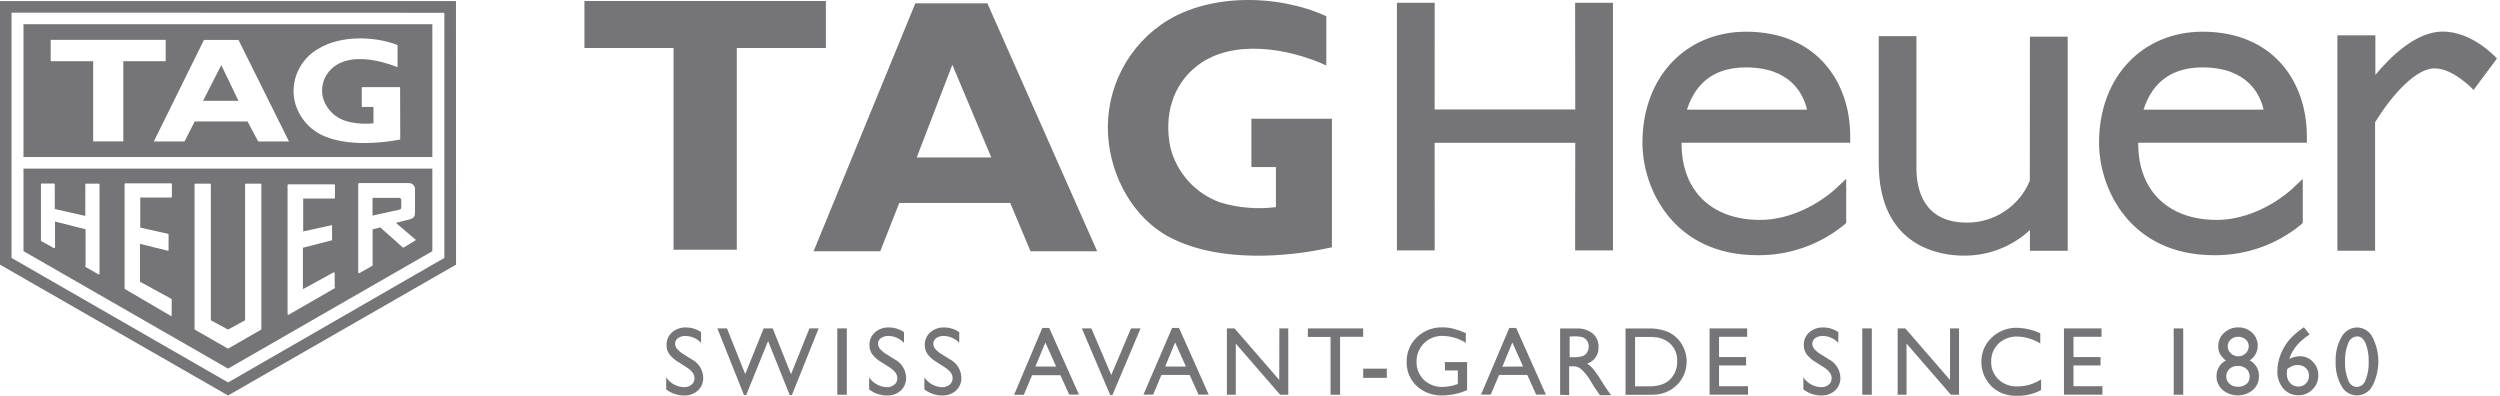 <svg width="240" height="38" viewBox="0 0 240 38" fill="none" xmlns="http://www.w3.org/2000/svg">
<path d="M127.872 23.736C123.231 24.784 117.224 25.062 112.901 23.073C109.208 21.456 106.933 17.597 106.456 13.824C106.167 11.649 106.476 9.436 107.35 7.424C108.224 5.411 109.629 3.674 111.415 2.4C115.752 -0.696 122.621 -0.597 127.328 1.558V6.285C123.754 4.648 118.384 3.68 114.963 6.285C112.503 8.175 111.74 11.165 112.357 14.162C112.661 15.365 113.257 16.475 114.09 17.394C114.924 18.313 115.97 19.013 117.137 19.433C118.87 19.956 120.693 20.109 122.488 19.884V16.039H120.134V11.397H127.865V23.703L127.872 23.736ZM70.732 23.975V4.608H79.285V0.099H56.105V4.608H64.659V23.975H70.732ZM88.004 15.117L91.425 6.219L95.165 15.117H88.004ZM94.787 0.318H87.871L78.105 24.121H84.503L86.333 19.48H96.981L98.931 24.121H105.329L94.787 0.318ZM151.224 10.509H137.725L137.731 0.272H134.104V24.041H137.731L137.725 13.711H151.224L151.211 24.041H154.844V0.272H151.211L151.224 10.509ZM194.864 17.345C194.373 18.541 193.536 19.563 192.459 20.28C191.383 20.997 190.117 21.377 188.824 21.369C184.607 21.369 183.978 18.107 183.978 16.158V3.468H180.357V15.667C180.357 23.902 186.557 24.539 188.46 24.539C190.833 24.577 193.13 23.698 194.871 22.085V24.075H198.498V3.521H194.871L194.864 17.345ZM239.705 5.622C239.612 5.516 237.378 3.03 234.487 3.03C231.941 3.03 229.455 5.477 228.036 7.187V3.395H224.389V24.068H228.009V11.742C228.951 10.164 231.55 6.564 233.718 6.564C235.535 6.564 237.444 8.613 237.464 8.633L239.705 5.622ZM167.621 3.043C161.945 3.043 157.675 7.273 157.675 13.711C157.675 18.14 160.672 24.499 168.708 24.499C171.734 24.534 174.676 23.507 177.022 21.595L177.235 21.396V17.172L176.107 18.22C176.107 18.22 173.031 21.111 168.96 21.111C164.524 21.111 161.428 18.525 161.428 13.745V13.705H177.619V13.042C177.619 7.976 174.49 3.043 167.621 3.043ZM161.945 10.529C162.873 7.631 164.942 6.471 167.607 6.471C171.937 6.471 173.144 9.077 173.475 10.529H161.945ZM211.454 3.043C205.778 3.043 201.508 7.273 201.508 13.711C201.508 18.14 204.505 24.499 212.541 24.499C215.567 24.534 218.509 23.507 220.855 21.595L221.067 21.396V17.172L219.947 18.22C219.947 18.22 216.87 21.111 212.799 21.111C208.364 21.111 205.267 18.525 205.267 13.745V13.705H221.459V13.042C221.452 7.976 218.323 3.043 211.454 3.043ZM205.778 10.529C206.706 7.631 208.775 6.471 211.44 6.471C215.77 6.471 216.977 9.077 217.308 10.529H205.778ZM65.859 35.227L65.196 34.802C64.838 34.605 64.523 34.339 64.267 34.02C64.082 33.761 63.984 33.45 63.989 33.132C63.981 32.901 64.024 32.672 64.114 32.46C64.205 32.248 64.341 32.059 64.513 31.905C64.88 31.588 65.353 31.42 65.839 31.434C66.362 31.432 66.873 31.589 67.304 31.885V32.913C67.113 32.711 66.885 32.548 66.631 32.434C66.377 32.32 66.103 32.258 65.826 32.25C65.567 32.239 65.311 32.311 65.096 32.455C65.008 32.512 64.935 32.591 64.885 32.684C64.835 32.776 64.81 32.88 64.811 32.986C64.813 33.185 64.889 33.376 65.023 33.523C65.215 33.732 65.439 33.908 65.686 34.047L66.349 34.464C66.686 34.627 66.972 34.878 67.177 35.191C67.381 35.505 67.496 35.867 67.51 36.241C67.519 36.473 67.478 36.705 67.39 36.92C67.302 37.135 67.168 37.328 66.999 37.488C66.636 37.814 66.16 37.985 65.673 37.965C65.052 37.968 64.447 37.762 63.956 37.382V36.228C64.146 36.509 64.4 36.741 64.698 36.905C64.995 37.069 65.327 37.159 65.666 37.169C65.926 37.179 66.18 37.094 66.382 36.931C66.473 36.859 66.546 36.767 66.596 36.663C66.645 36.558 66.67 36.443 66.668 36.327C66.701 35.943 66.416 35.572 65.859 35.227ZM77.707 31.527H78.589L76.023 37.925H75.811L73.735 32.74L71.634 37.925H71.421L68.869 31.527H69.79L71.541 35.916L73.311 31.527H74.18L75.937 35.923L77.707 31.527ZM80.379 31.527H81.294V37.892H80.379V31.527ZM85.332 35.227L84.669 34.802C84.312 34.604 83.996 34.338 83.741 34.02C83.557 33.761 83.462 33.449 83.469 33.132C83.461 32.901 83.504 32.672 83.594 32.46C83.685 32.248 83.821 32.059 83.993 31.905C84.361 31.588 84.833 31.421 85.319 31.434C85.842 31.431 86.353 31.589 86.784 31.885V32.913C86.593 32.71 86.365 32.547 86.111 32.434C85.857 32.32 85.583 32.257 85.305 32.25C85.047 32.239 84.791 32.311 84.576 32.455C84.487 32.512 84.415 32.591 84.365 32.684C84.315 32.776 84.29 32.88 84.291 32.986C84.293 33.185 84.369 33.376 84.503 33.523C84.695 33.731 84.919 33.908 85.166 34.047L85.829 34.464C86.166 34.627 86.452 34.878 86.656 35.191C86.861 35.505 86.976 35.867 86.989 36.241C86.998 36.473 86.957 36.705 86.869 36.92C86.781 37.135 86.648 37.328 86.479 37.488C86.116 37.814 85.64 37.985 85.153 37.965C84.531 37.968 83.927 37.763 83.436 37.382V36.228C83.626 36.509 83.88 36.741 84.177 36.905C84.475 37.069 84.807 37.159 85.146 37.169C85.404 37.178 85.656 37.093 85.856 36.931C85.947 36.859 86.02 36.767 86.069 36.663C86.118 36.558 86.143 36.443 86.141 36.327C86.163 35.938 85.893 35.572 85.332 35.227ZM90.649 35.227L89.986 34.802C89.629 34.604 89.314 34.339 89.058 34.02C88.872 33.761 88.775 33.45 88.78 33.132C88.772 32.901 88.815 32.672 88.906 32.46C88.996 32.248 89.132 32.059 89.303 31.905C89.671 31.588 90.144 31.421 90.629 31.434C91.15 31.432 91.659 31.59 92.088 31.885V32.913C91.898 32.71 91.669 32.547 91.415 32.433C91.162 32.319 90.888 32.257 90.61 32.25C90.351 32.24 90.096 32.312 89.88 32.455C89.794 32.515 89.724 32.594 89.674 32.686C89.624 32.779 89.597 32.881 89.595 32.986C89.597 33.185 89.673 33.376 89.807 33.523C89.999 33.732 90.223 33.908 90.47 34.047L91.133 34.464C91.471 34.626 91.757 34.877 91.962 35.191C92.166 35.504 92.281 35.867 92.294 36.241C92.302 36.473 92.261 36.705 92.173 36.92C92.085 37.135 91.952 37.328 91.783 37.488C91.421 37.814 90.945 37.986 90.457 37.965C89.836 37.968 89.231 37.762 88.74 37.382V36.228C88.93 36.509 89.184 36.741 89.482 36.905C89.779 37.069 90.111 37.159 90.45 37.169C90.708 37.178 90.96 37.093 91.16 36.931C91.251 36.859 91.324 36.767 91.373 36.663C91.423 36.558 91.447 36.443 91.445 36.327C91.491 35.943 91.186 35.572 90.649 35.227ZM100.064 31.481H100.727L103.578 37.879H102.644L101.795 36.016H99.083L98.287 37.899H97.353L100.064 31.481ZM101.39 35.187L100.356 32.88L99.395 35.187H101.39ZM108.578 31.527H109.493L106.794 37.925H106.582L103.857 31.527H104.772L106.681 36.002L108.578 31.527ZM112.523 31.481H113.186L116.037 37.879H115.056L114.207 35.996H111.495L110.706 37.879H109.771L112.523 31.481ZM113.849 35.187L112.814 32.88L111.853 35.187H113.849ZM122.82 31.527H123.675V37.892H122.893L118.636 32.986V37.892H117.781V31.527H118.517L122.806 36.473L122.82 31.527ZM125.558 31.527H130.862V32.336H128.648V37.892H127.733V32.343H125.551L125.558 31.527ZM130.869 35.392H133.136V36.274H130.869V35.392ZM138.699 34.756H140.841V37.448C140.106 37.778 139.312 37.951 138.507 37.958C138.046 37.981 137.585 37.911 137.151 37.753C136.717 37.595 136.319 37.351 135.981 37.037C135.674 36.743 135.432 36.388 135.27 35.995C135.108 35.603 135.029 35.181 135.039 34.756C135.028 34.313 135.109 33.872 135.278 33.462C135.447 33.052 135.7 32.682 136.021 32.376C136.347 32.062 136.732 31.816 137.155 31.653C137.577 31.49 138.028 31.414 138.48 31.428C138.824 31.425 139.167 31.465 139.501 31.547C139.919 31.657 140.327 31.802 140.721 31.978V32.906C140.041 32.486 139.26 32.257 138.46 32.243C138.136 32.239 137.813 32.299 137.512 32.421C137.211 32.543 136.937 32.724 136.707 32.953C136.476 33.182 136.294 33.455 136.17 33.755C136.047 34.056 135.985 34.378 135.987 34.703C135.976 35.033 136.034 35.361 136.158 35.667C136.281 35.973 136.467 36.25 136.703 36.48C136.951 36.706 137.24 36.881 137.555 36.995C137.871 37.109 138.205 37.159 138.54 37.143C138.993 37.13 139.44 37.045 139.866 36.891H139.952V35.565H138.726L138.699 34.756ZM144.892 31.481H145.555L148.406 37.879H147.471L146.622 35.996H143.911L143.115 37.879H142.18L144.892 31.481ZM146.218 35.187L145.184 32.88L144.229 35.2L146.218 35.187ZM149.772 37.899V31.534H151.363C151.914 31.504 152.458 31.673 152.895 32.011C153.085 32.173 153.236 32.377 153.334 32.607C153.432 32.837 153.474 33.087 153.458 33.337C153.472 33.681 153.374 34.019 153.179 34.303C152.985 34.586 152.703 34.798 152.377 34.908C152.604 35.062 152.807 35.248 152.981 35.459C153.282 35.842 153.556 36.245 153.803 36.666C154.024 37.028 154.201 37.3 154.333 37.481L154.672 37.939H153.584L153.306 37.521L153.253 37.441L153.074 37.189L152.789 36.725L152.484 36.228C152.328 36.007 152.155 35.799 151.966 35.605C151.841 35.473 151.698 35.359 151.542 35.267C151.332 35.182 151.105 35.148 150.879 35.167H150.64V37.932L149.772 37.899ZM150.959 32.303H150.687V34.292H151.032C151.35 34.312 151.67 34.272 151.973 34.172C152.139 34.097 152.278 33.972 152.371 33.815C152.47 33.648 152.52 33.458 152.517 33.264C152.519 33.069 152.464 32.878 152.358 32.714C152.252 32.553 152.096 32.431 151.913 32.369C151.6 32.298 151.279 32.273 150.959 32.296V32.303ZM156.051 37.899V31.534H158.199C158.907 31.502 159.613 31.636 160.261 31.925C160.765 32.183 161.184 32.581 161.468 33.072C161.766 33.571 161.922 34.142 161.918 34.723C161.918 35.362 161.723 35.986 161.36 36.512C160.996 37.038 160.481 37.441 159.883 37.667C159.669 37.752 159.447 37.814 159.22 37.852C158.837 37.893 158.451 37.909 158.066 37.899H156.051ZM158.106 32.343H156.966V37.09H158.152C158.511 37.1 158.869 37.069 159.22 36.997C159.451 36.949 159.674 36.869 159.883 36.758C160.052 36.662 160.208 36.544 160.347 36.407C160.569 36.178 160.742 35.907 160.856 35.609C160.97 35.312 161.022 34.995 161.01 34.676C161.025 34.366 160.974 34.056 160.86 33.766C160.745 33.477 160.571 33.215 160.347 32.999C160.173 32.835 159.974 32.701 159.757 32.601C159.557 32.505 159.345 32.436 159.127 32.396C158.789 32.351 158.447 32.333 158.106 32.343ZM164.12 31.527H167.727V32.336H165.028V34.279H167.627V35.087H165.028V37.077H167.806V37.886H164.12V31.527ZM175.033 35.227L174.37 34.802C174.013 34.604 173.698 34.338 173.442 34.02C173.256 33.761 173.159 33.45 173.164 33.132C173.156 32.901 173.199 32.672 173.289 32.46C173.38 32.248 173.516 32.059 173.687 31.905C174.055 31.588 174.528 31.421 175.013 31.434C175.536 31.432 176.048 31.589 176.479 31.885V32.913C176.288 32.71 176.059 32.547 175.806 32.434C175.552 32.32 175.278 32.257 175 32.25C174.739 32.238 174.481 32.31 174.264 32.455C174.178 32.515 174.107 32.594 174.058 32.686C174.008 32.779 173.981 32.881 173.979 32.986C173.981 33.185 174.056 33.376 174.191 33.523C174.382 33.732 174.606 33.909 174.854 34.047L175.517 34.464C175.854 34.626 176.141 34.877 176.345 35.191C176.55 35.504 176.665 35.867 176.678 36.241C176.687 36.473 176.646 36.705 176.558 36.92C176.47 37.135 176.336 37.328 176.167 37.488C175.804 37.814 175.328 37.985 174.841 37.965C174.219 37.968 173.615 37.763 173.124 37.382V36.228C173.314 36.509 173.568 36.741 173.865 36.905C174.163 37.069 174.495 37.159 174.834 37.169C175.094 37.179 175.348 37.094 175.55 36.931C175.641 36.859 175.714 36.767 175.764 36.663C175.813 36.558 175.838 36.443 175.836 36.327C175.862 35.938 175.595 35.572 175.033 35.227ZM178.779 31.527H179.694V37.892H178.779V31.527ZM187.206 31.527H188.068V37.892H187.286L183.029 32.986V37.892H182.174V31.527H182.91L187.2 36.473L187.206 31.527ZM195.945 36.42V37.448C195.234 37.826 194.437 38.015 193.631 37.998C193 38.018 192.375 37.869 191.821 37.567C191.331 37.286 190.926 36.879 190.648 36.387C190.358 35.892 190.207 35.329 190.21 34.756C190.201 34.318 190.284 33.884 190.455 33.48C190.625 33.077 190.878 32.714 191.198 32.416C191.522 32.104 191.904 31.86 192.323 31.697C192.742 31.534 193.189 31.456 193.638 31.467C194.408 31.492 195.165 31.67 195.866 31.991V32.972C195.21 32.563 194.457 32.335 193.684 32.309C193.354 32.295 193.024 32.347 192.713 32.461C192.403 32.574 192.117 32.748 191.874 32.972C191.638 33.195 191.452 33.465 191.328 33.764C191.203 34.063 191.143 34.386 191.152 34.71C191.141 35.031 191.199 35.35 191.321 35.648C191.444 35.945 191.628 36.213 191.861 36.434C192.105 36.658 192.391 36.833 192.703 36.946C193.015 37.06 193.346 37.111 193.678 37.096C194.483 37.097 195.271 36.862 195.945 36.42ZM198.14 31.527H201.747V32.336H199.055V34.279H201.654V35.087H199.055V37.077H201.833V37.886H198.14V31.527ZM208.675 31.527H209.59V37.892H208.675V31.527ZM212.952 33.224C212.949 32.984 212.998 32.746 213.095 32.527C213.193 32.307 213.336 32.111 213.516 31.951C213.887 31.605 214.38 31.416 214.888 31.428C215.381 31.421 215.856 31.606 216.214 31.945C216.4 32.121 216.544 32.337 216.634 32.577C216.725 32.816 216.76 33.073 216.737 33.329C216.714 33.584 216.633 33.83 216.501 34.05C216.37 34.27 216.19 34.457 215.975 34.597C216.25 34.74 216.478 34.958 216.634 35.226C216.79 35.493 216.867 35.799 216.857 36.109C216.866 36.359 216.819 36.608 216.719 36.837C216.619 37.066 216.469 37.271 216.28 37.435C215.872 37.772 215.358 37.957 214.828 37.957C214.298 37.957 213.785 37.772 213.376 37.435C213.186 37.271 213.034 37.068 212.932 36.838C212.83 36.609 212.78 36.36 212.786 36.109C212.78 35.8 212.861 35.496 213.02 35.231C213.178 34.967 213.407 34.751 213.681 34.61C213.447 34.429 213.251 34.204 213.104 33.947C212.997 33.722 212.944 33.474 212.952 33.224ZM215.962 36.181V36.122C215.966 35.987 215.94 35.853 215.887 35.729C215.833 35.605 215.752 35.495 215.65 35.406C215.423 35.214 215.132 35.114 214.835 35.127C214.542 35.115 214.255 35.214 214.033 35.406C213.931 35.496 213.851 35.608 213.797 35.733C213.743 35.858 213.717 35.993 213.721 36.129C213.717 36.265 213.744 36.401 213.799 36.526C213.854 36.651 213.936 36.762 214.039 36.851C214.268 37.045 214.562 37.145 214.861 37.13C215.147 37.141 215.427 37.049 215.65 36.871C215.754 36.789 215.836 36.684 215.89 36.564C215.945 36.444 215.969 36.313 215.962 36.181ZM215.883 33.258C215.883 33.133 215.858 33.011 215.809 32.897C215.76 32.782 215.688 32.68 215.597 32.594C215.395 32.422 215.137 32.328 214.871 32.328C214.605 32.328 214.348 32.422 214.145 32.594C214.054 32.679 213.982 32.782 213.933 32.896C213.884 33.01 213.859 33.133 213.86 33.258C213.862 33.383 213.889 33.506 213.94 33.62C213.992 33.734 214.066 33.837 214.159 33.921C214.35 34.107 214.608 34.209 214.875 34.206C215.006 34.208 215.137 34.184 215.258 34.135C215.38 34.086 215.491 34.013 215.584 33.921C215.676 33.836 215.749 33.734 215.8 33.62C215.85 33.505 215.876 33.382 215.876 33.258H215.883ZM221.081 31.481L221.174 31.414L221.724 32.111C221.272 32.393 220.864 32.739 220.51 33.138C220.18 33.528 219.928 33.979 219.768 34.464C220.077 34.295 220.423 34.204 220.776 34.199C221.013 34.195 221.248 34.241 221.466 34.334C221.684 34.426 221.88 34.563 222.042 34.736C222.213 34.911 222.348 35.118 222.436 35.346C222.525 35.574 222.567 35.818 222.559 36.062C222.56 36.31 222.51 36.555 222.413 36.783C222.316 37.011 222.174 37.217 221.996 37.388C221.819 37.569 221.607 37.711 221.374 37.807C221.14 37.903 220.889 37.95 220.636 37.945C220.36 37.951 220.086 37.895 219.835 37.78C219.583 37.665 219.361 37.495 219.184 37.282C218.799 36.818 218.6 36.227 218.627 35.625C218.629 35.103 218.726 34.586 218.913 34.1C219.107 33.584 219.382 33.103 219.728 32.674C220.122 32.216 220.577 31.814 221.081 31.481ZM219.576 35.406C219.548 35.563 219.535 35.723 219.536 35.883C219.522 36.206 219.634 36.522 219.847 36.765C219.948 36.878 220.072 36.967 220.21 37.027C220.349 37.086 220.499 37.115 220.65 37.11C220.784 37.113 220.918 37.089 221.043 37.037C221.167 36.986 221.28 36.909 221.372 36.811C221.467 36.713 221.541 36.596 221.59 36.469C221.639 36.341 221.662 36.205 221.658 36.069C221.663 35.931 221.64 35.794 221.588 35.666C221.537 35.538 221.459 35.422 221.359 35.326C221.139 35.131 220.851 35.028 220.557 35.041C220.399 35.04 220.242 35.067 220.093 35.121C219.912 35.2 219.74 35.3 219.582 35.419L219.576 35.406ZM226.305 31.434C226.607 31.444 226.9 31.534 227.155 31.697C227.409 31.859 227.615 32.086 227.751 32.356C228.126 33.081 228.321 33.886 228.321 34.703C228.321 35.52 228.126 36.325 227.751 37.05C227.61 37.323 227.397 37.552 227.135 37.711C226.873 37.871 226.572 37.956 226.266 37.956C225.959 37.956 225.658 37.871 225.396 37.711C225.134 37.552 224.921 37.323 224.78 37.05C224.377 36.331 224.184 35.513 224.223 34.69C224.188 33.864 224.388 33.045 224.8 32.329C224.949 32.06 225.167 31.835 225.431 31.677C225.696 31.52 225.998 31.436 226.305 31.434ZM226.305 32.296H226.259C226.07 32.31 225.889 32.38 225.741 32.499C225.593 32.617 225.485 32.778 225.43 32.959C225.203 33.514 225.098 34.111 225.125 34.71C225.098 35.316 225.2 35.922 225.424 36.486C225.477 36.669 225.585 36.831 225.733 36.949C225.881 37.068 226.063 37.138 226.252 37.15C226.443 37.137 226.625 37.067 226.774 36.949C226.923 36.83 227.033 36.669 227.088 36.486C227.316 35.932 227.42 35.335 227.393 34.736C227.418 34.132 227.319 33.53 227.101 32.966C226.907 32.524 226.644 32.301 226.312 32.296H226.305Z" fill="#757477"/>
<path d="M43.78 25.407L21.894 37.965L0 25.407V0.1H43.773L43.78 25.407ZM1.107 1.213V24.758L21.873 36.699L21.88 36.705H21.913L42.64 24.77L42.659 24.758V1.227L1.147 1.213H1.107ZM41.505 16.185V24.114L21.893 35.386L2.254 24.107V16.185H41.505ZM18.749 17.63C18.73 17.63 18.712 17.638 18.698 17.651C18.685 17.665 18.677 17.684 18.677 17.703V31.587C18.677 31.601 18.68 31.614 18.686 31.626C18.694 31.638 18.705 31.647 18.717 31.653L21.852 33.45C21.863 33.456 21.876 33.46 21.889 33.46C21.901 33.46 21.915 33.457 21.926 33.45L25.055 31.653C25.065 31.647 25.073 31.637 25.079 31.627C25.085 31.617 25.087 31.605 25.088 31.594V17.703C25.088 17.684 25.08 17.665 25.066 17.651C25.053 17.638 25.034 17.63 25.015 17.63H23.602C23.583 17.63 23.565 17.638 23.552 17.651C23.538 17.665 23.53 17.684 23.53 17.703V30.745L21.893 31.64L20.241 30.745V17.703C20.241 17.684 20.233 17.665 20.22 17.651C20.206 17.638 20.187 17.63 20.168 17.63H18.749ZM12.026 17.597C12.008 17.598 11.991 17.607 11.979 17.62C11.966 17.634 11.96 17.652 11.96 17.67V27.682C11.959 27.695 11.962 27.707 11.968 27.719C11.974 27.73 11.982 27.741 11.993 27.748L16.383 30.32C16.393 30.326 16.404 30.329 16.416 30.329C16.428 30.329 16.439 30.326 16.449 30.32C16.46 30.313 16.469 30.303 16.475 30.292C16.48 30.28 16.482 30.267 16.481 30.254V28.749C16.482 28.735 16.479 28.722 16.472 28.71C16.465 28.698 16.454 28.689 16.442 28.683L13.438 27.045V23.411L16.131 24.074C16.146 24.07 16.16 24.06 16.17 24.047C16.179 24.034 16.184 24.018 16.184 24.002V22.517C16.18 22.5 16.173 22.484 16.161 22.471C16.149 22.458 16.134 22.448 16.117 22.443L13.465 21.847V18.963H16.436C16.453 18.961 16.47 18.953 16.482 18.939C16.495 18.926 16.502 18.908 16.502 18.89V17.67C16.502 17.652 16.495 17.634 16.482 17.62C16.47 17.607 16.454 17.598 16.436 17.597H12.026ZM27.681 17.696C27.661 17.696 27.642 17.704 27.629 17.718C27.615 17.732 27.607 17.75 27.607 17.77V30.142C27.607 30.155 27.611 30.169 27.618 30.181C27.625 30.192 27.635 30.202 27.648 30.208C27.659 30.214 27.671 30.218 27.684 30.218C27.696 30.218 27.71 30.214 27.721 30.208L32.123 27.675C32.136 27.67 32.147 27.661 32.155 27.649C32.163 27.638 32.168 27.624 32.169 27.61C32.17 27.596 32.166 27.582 32.159 27.57C32.152 27.558 32.142 27.548 32.13 27.542V26.216C32.13 26.203 32.126 26.191 32.12 26.18C32.114 26.169 32.105 26.16 32.095 26.153C32.084 26.147 32.072 26.142 32.06 26.142C32.047 26.141 32.035 26.145 32.023 26.15L29.079 27.761V23.783L31.824 23.08C31.84 23.076 31.854 23.066 31.863 23.053C31.873 23.04 31.878 23.023 31.878 23.007V21.681C31.882 21.671 31.884 21.662 31.884 21.651C31.884 21.641 31.882 21.63 31.878 21.621H31.831L29.106 22.218V19.062H32.083C32.102 19.062 32.121 19.055 32.135 19.041C32.148 19.027 32.156 19.009 32.156 18.989V17.77C32.156 17.75 32.148 17.732 32.135 17.718C32.121 17.704 32.102 17.696 32.083 17.696H27.681ZM3.931 17.617C3.924 17.634 3.924 17.653 3.931 17.67V23.087C3.93 23.101 3.934 23.114 3.941 23.126C3.948 23.137 3.959 23.147 3.971 23.153L5.171 23.816C5.182 23.823 5.194 23.826 5.207 23.826C5.22 23.826 5.232 23.823 5.243 23.816C5.255 23.81 5.266 23.8 5.273 23.788C5.28 23.777 5.283 23.763 5.283 23.75V21.264L8.214 22.013V25.507C8.204 25.514 8.196 25.524 8.19 25.536C8.185 25.548 8.182 25.561 8.184 25.573C8.185 25.586 8.19 25.599 8.197 25.609C8.205 25.62 8.216 25.628 8.228 25.633L9.447 26.336C9.458 26.342 9.471 26.346 9.483 26.346C9.496 26.346 9.509 26.342 9.521 26.336C9.531 26.329 9.54 26.318 9.546 26.307C9.552 26.295 9.555 26.282 9.554 26.27V17.703C9.554 17.684 9.546 17.665 9.532 17.651C9.519 17.638 9.5 17.63 9.48 17.63H8.261C8.241 17.63 8.223 17.638 8.209 17.651C8.195 17.665 8.188 17.684 8.188 17.703V20.727L5.257 20.064V17.689C5.257 17.67 5.249 17.651 5.235 17.638C5.222 17.624 5.203 17.617 5.184 17.617H3.983C3.966 17.611 3.948 17.61 3.931 17.617ZM34.463 17.577C34.443 17.58 34.424 17.591 34.411 17.606C34.398 17.622 34.39 17.642 34.391 17.663V26.177C34.395 26.186 34.401 26.194 34.409 26.201C34.417 26.208 34.426 26.213 34.437 26.216C34.448 26.222 34.461 26.226 34.474 26.226C34.486 26.226 34.499 26.222 34.51 26.216L35.77 25.5V22.02L36.506 21.827L38.667 23.756C38.68 23.767 38.696 23.773 38.713 23.773C38.73 23.773 38.747 23.767 38.76 23.756L39.86 23.094C39.869 23.089 39.876 23.081 39.882 23.073C39.887 23.065 39.892 23.056 39.894 23.047C39.899 23.032 39.898 23.016 39.894 23.001L38.004 21.395L39.33 21.058C39.774 20.945 39.847 20.739 39.841 20.282V18.081C39.821 17.933 39.745 17.799 39.629 17.705C39.513 17.611 39.366 17.566 39.218 17.577H34.463ZM38.315 18.996C38.37 18.996 38.422 19.017 38.461 19.056C38.499 19.094 38.521 19.147 38.522 19.201V19.864C38.522 20.01 38.521 20.09 38.303 20.137L35.763 20.693V18.996H38.315ZM41.505 2.32V15.07H2.254V2.32H41.505ZM38.165 4.323C35.891 3.441 32.648 3.402 30.586 4.668C29.769 5.123 29.107 5.811 28.686 6.646C28.264 7.48 28.101 8.421 28.219 9.349C28.351 10.194 28.705 10.99 29.244 11.655C29.783 12.32 30.489 12.831 31.289 13.135C33.351 13.95 36.202 13.823 38.423 13.393L38.41 8.367H34.73V10.264H35.851V11.835C34.998 11.927 34.135 11.864 33.305 11.649C32.777 11.505 32.292 11.232 31.895 10.854C31.499 10.477 31.201 10.008 31.03 9.488C30.861 8.888 30.891 8.249 31.114 7.667C31.338 7.085 31.744 6.591 32.27 6.259C33.908 5.192 36.468 5.781 38.165 6.444V4.323ZM19.58 3.832L14.767 13.579H17.717L18.691 11.662H23.764L24.784 13.579H27.741L22.895 3.832H19.58ZM4.867 3.825V5.874H8.944V13.572H11.836V5.874H15.906V3.825H4.867ZM22.895 9.68H19.493L21.244 6.252L22.895 9.68Z" fill="#757477"/>
</svg>
